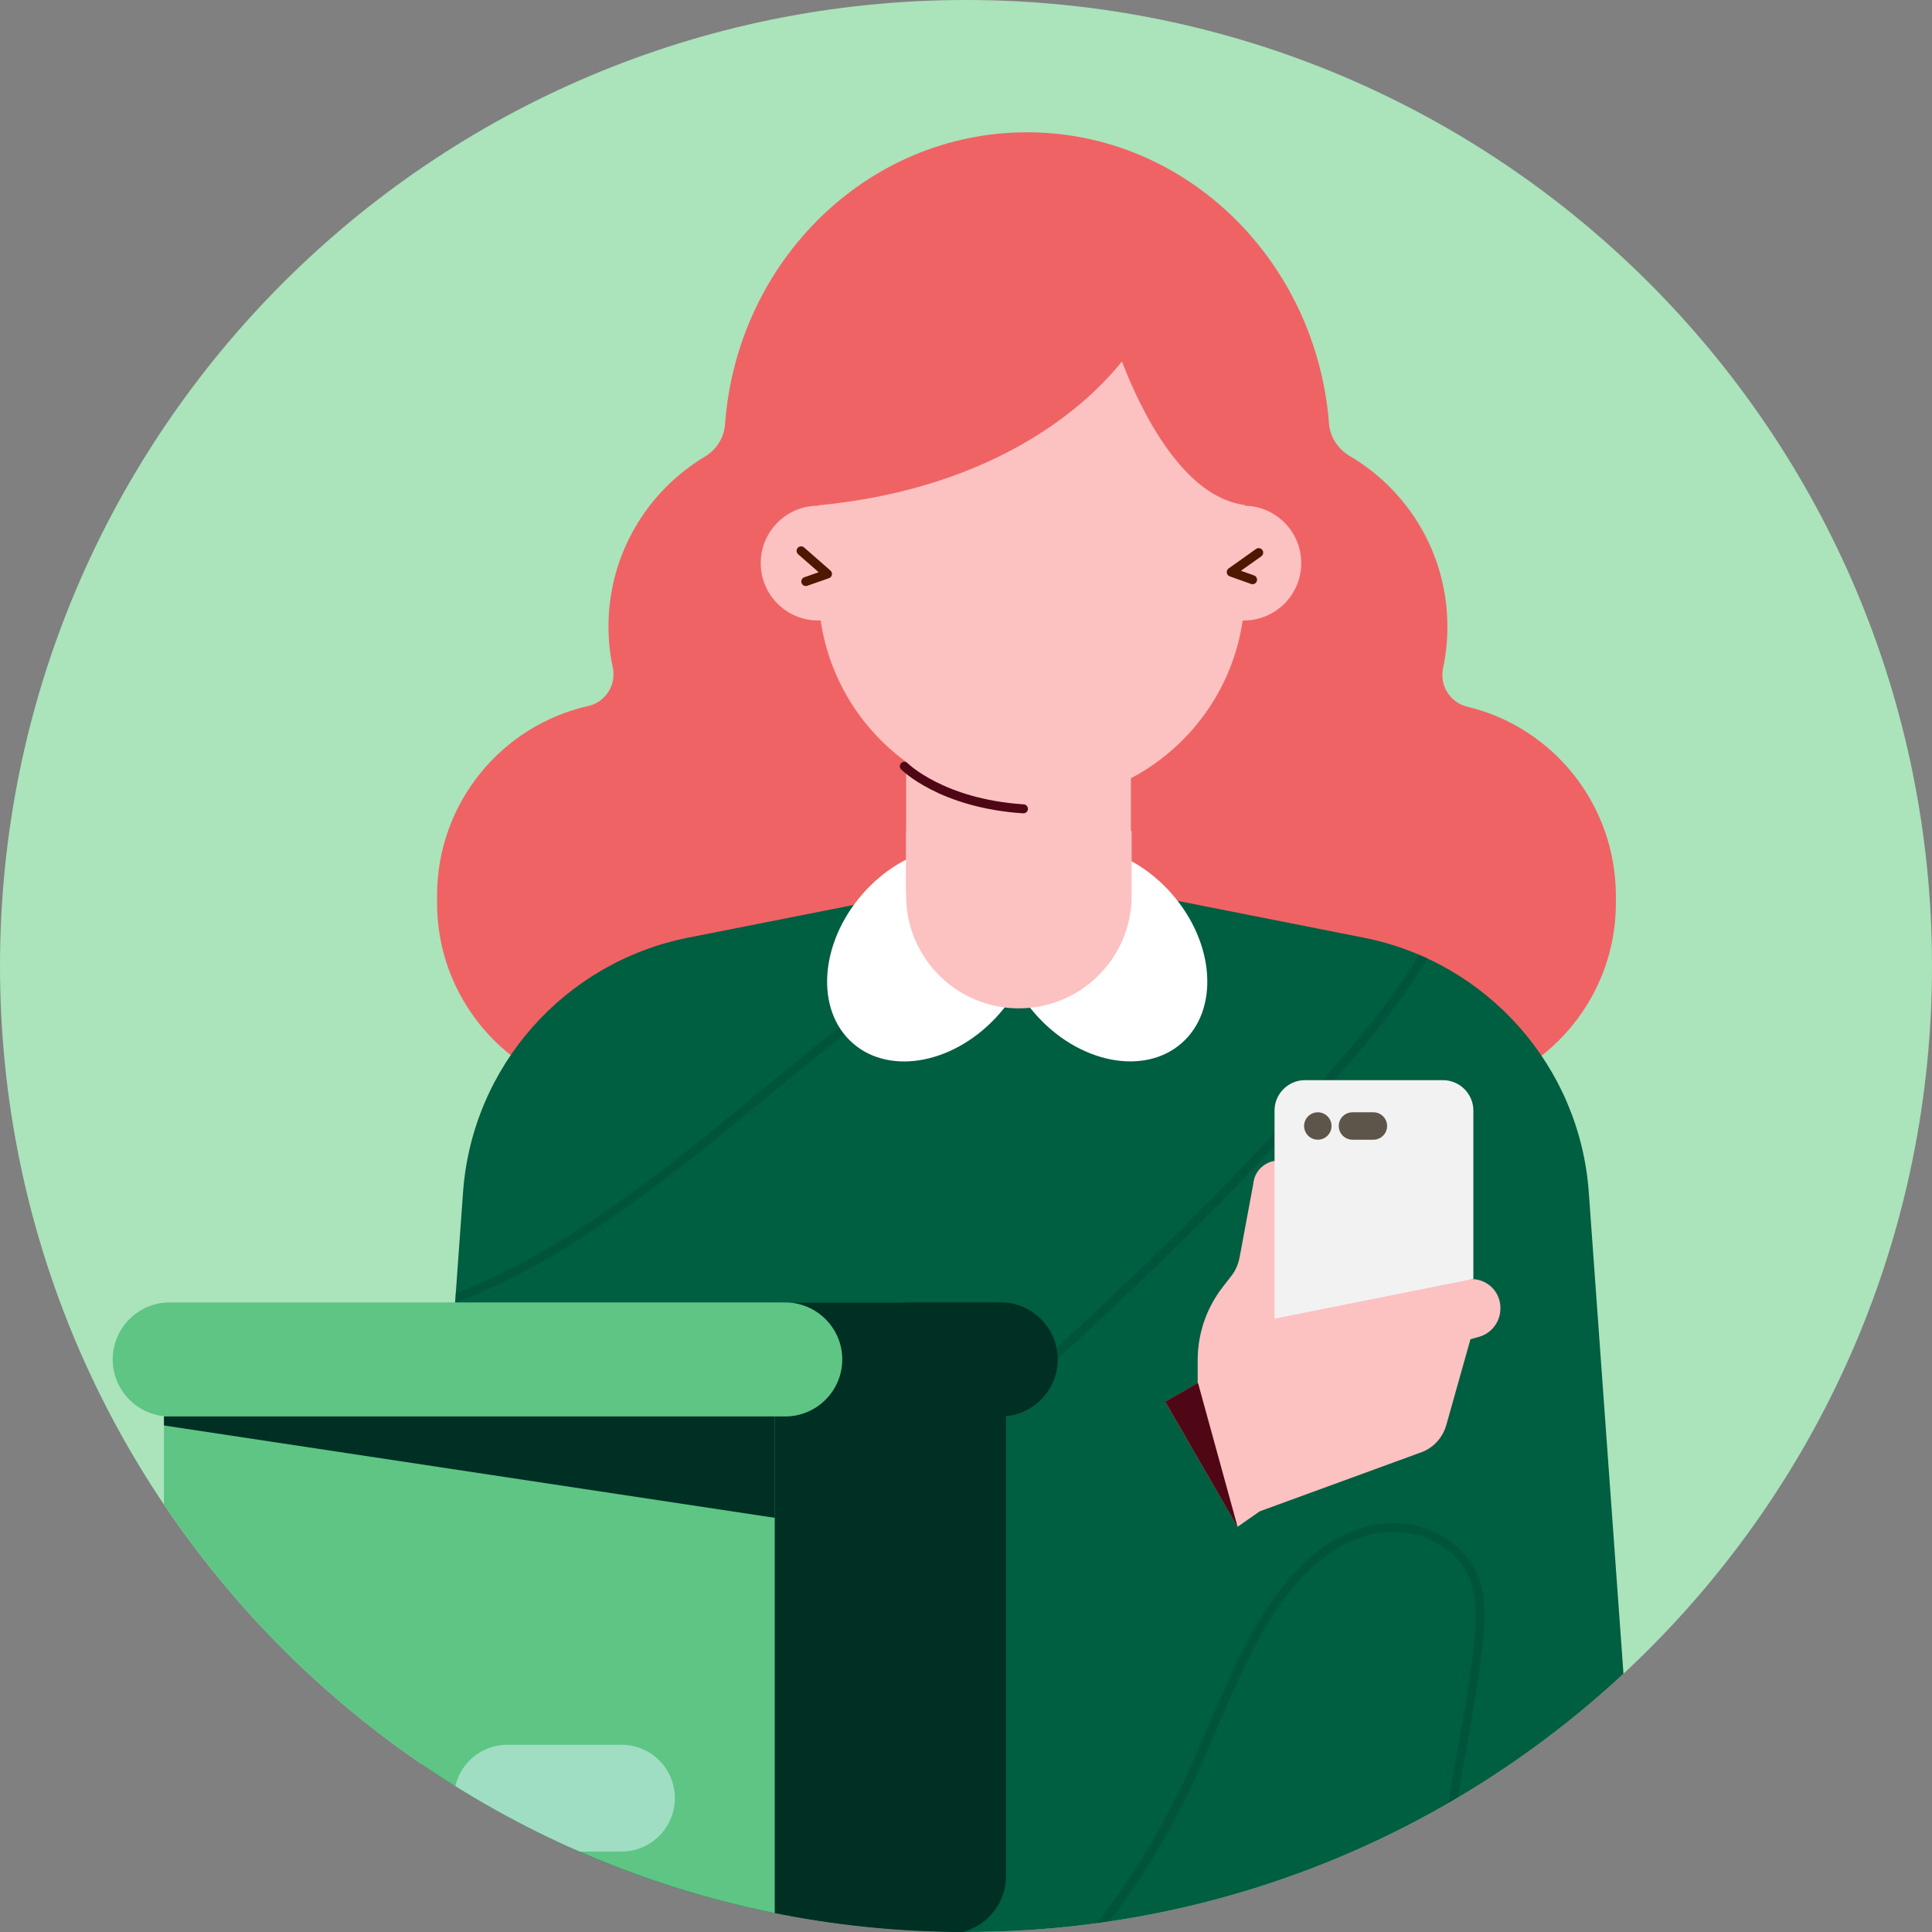 <svg width="120" height="120" viewBox="0 0 120 120" fill="none" xmlns="http://www.w3.org/2000/svg">
<rect x="0" y="0" width="120" height="120" fill="#808080" stroke="none"/>
<g clip-path="url(#clip0)">
<path d="M0 60C0 26.863 26.863 0 60 0C93.137 0 120 26.863 120 60C120 93.137 93.137 120 60 120C26.863 120 0 93.137 0 60Z" fill="#ABE3BB"/>
<path d="M91.132 43.895C90.056 43.626 89.407 42.573 89.631 41.497C89.81 40.668 89.9 39.816 89.9 38.92C89.9 34.393 87.457 30.449 83.826 28.32C83.109 27.894 82.616 27.154 82.549 26.325C81.764 16.195 73.674 8.217 63.791 8.217C53.885 8.217 45.772 16.218 45.032 26.37C44.965 27.199 44.495 27.939 43.778 28.364C40.192 30.516 37.794 34.438 37.794 38.92C37.794 39.794 37.883 40.646 38.063 41.453C38.287 42.551 37.614 43.604 36.539 43.85C31.16 45.061 27.148 49.879 27.148 55.616V56.087C27.148 62.743 32.55 68.144 39.206 68.144H88.308C94.965 68.144 100.366 62.743 100.366 56.087V55.616C100.343 49.924 96.421 45.15 91.132 43.895Z" fill="#F06365"/>
<path d="M102 120.116H25.443L28.76 74.061C29.32 66.239 35.058 59.763 42.745 58.239L63.722 54.093L84.698 58.239C92.385 59.763 98.123 66.239 98.683 74.061L102 120.116Z" fill="#005E41"/>
<g opacity="0.2">
<path d="M91.108 108.484C91.511 106.221 91.937 103.867 92.139 101.626C92.251 100.371 92.273 99.049 91.802 97.861C90.996 95.867 88.687 94.5 86.289 94.612C84.228 94.701 82.166 95.777 80.485 97.592C78.042 100.237 76.54 103.733 75.084 107.139C74.479 108.574 73.896 109.918 73.269 111.196C71.207 115.342 69.234 118.166 67.531 120.115H68.271C69.929 118.143 71.812 115.387 73.761 111.442C74.412 110.143 75.017 108.731 75.599 107.341C77.034 103.979 78.513 100.506 80.888 97.951C82.48 96.248 84.407 95.239 86.312 95.15C88.463 95.037 90.57 96.27 91.287 98.04C91.713 99.116 91.69 100.371 91.601 101.537C91.421 103.755 90.996 106.086 90.592 108.35C89.898 112.249 89.18 116.216 89.494 120.093H90.054C89.718 116.306 90.413 112.339 91.108 108.484Z" fill="#002F24"/>
<path d="M35.237 118.458C33.063 116.239 35.327 112.788 37.546 110.031C41.042 105.706 45.389 101.986 49.625 98.422L49.737 98.31C62.175 87.755 73.269 78.095 83.354 66.554C85.214 64.425 87.141 62.094 88.665 59.517C88.486 59.427 88.329 59.36 88.15 59.292C86.648 61.803 84.766 64.088 82.928 66.195C72.865 77.714 61.772 87.374 49.379 97.907L49.267 98.019C45.031 101.627 40.638 105.347 37.12 109.718C35.596 111.6 32.055 116.015 34.834 118.884C35.215 119.287 35.641 119.713 36.111 120.161H36.918C36.291 119.534 35.73 118.973 35.237 118.458Z" fill="#002F24"/>
<path d="M28.268 80.918C35.372 78.229 41.513 73.186 47.541 68.233C50.365 65.903 53.278 63.505 56.192 61.465L56.371 61.353C59.643 59.045 62.982 56.692 66.478 54.652L65.649 54.495C62.333 56.468 59.15 58.709 56.035 60.905L55.856 61.017C52.92 63.079 49.984 65.499 47.16 67.83C41.266 72.693 35.215 77.646 28.29 80.335L28.268 80.918Z" fill="#002F24"/>
</g>
<path d="M71.477 87.574L74.39 85.915V84.481C74.39 82.845 74.928 81.254 75.936 79.954L76.474 79.259C76.743 78.923 76.9 78.542 76.99 78.116L77.841 73.544C77.931 72.424 79.119 71.751 80.127 72.245L80.755 72.558L82.794 80.559L91.176 79.461C92.252 79.326 93.193 80.156 93.193 81.231V81.276C93.193 82.083 92.655 82.8 91.893 83.024C91.579 83.114 91.333 83.181 91.333 83.181L89.831 88.515C89.607 89.299 89.025 89.949 88.24 90.218L78.245 93.871L74.906 96.202L71.477 87.574Z" fill="#FBC2C1"/>
<path d="M40.099 101.312L71.789 86.05L78.086 96.942L48.503 119.555L38.732 119.331L28.064 104.763L38.441 99.161L40.099 101.312Z" fill="#005E41"/>
<path d="M62.079 62.961C64.757 59.894 65.023 55.744 62.674 53.692C60.324 51.641 56.248 52.465 53.57 55.532C50.892 58.6 50.625 62.749 52.975 64.801C55.325 66.852 59.401 66.028 62.079 62.961Z" fill="white"/>
<path d="M73.387 64.797C75.736 62.745 75.47 58.596 72.792 55.528C70.113 52.461 66.037 51.637 63.688 53.688C61.338 55.74 61.605 59.89 64.283 62.957C66.961 66.025 71.037 66.848 73.387 64.797Z" fill="white"/>
<path d="M63.273 62.632C59.419 62.632 56.281 59.494 56.281 55.639V51.605H70.288V55.639C70.288 59.494 67.151 62.632 63.273 62.632Z" fill="#FBC2C1"/>
<path d="M70.243 41.454H56.281V55.416H70.243V41.454Z" fill="#FBC2C1"/>
<path d="M64.079 49.857C56.751 49.857 50.834 43.918 50.834 36.612V19.983H77.324V36.612C77.324 43.94 71.385 49.857 64.079 49.857Z" fill="#FBC2C1"/>
<path d="M91.49 79.439L79.164 81.904V68.973C79.164 67.942 80.016 67.091 81.047 67.091H89.63C90.661 67.091 91.513 67.942 91.513 68.973V79.439H91.49Z" fill="#F3F2F2"/>
<path d="M81.852 70.789C82.322 70.789 82.703 70.408 82.703 69.937C82.703 69.467 82.322 69.086 81.852 69.086C81.381 69.086 81 69.467 81 69.937C81 70.408 81.381 70.789 81.852 70.789Z" fill="#5E554A"/>
<path d="M85.304 70.789H84.004C83.533 70.789 83.152 70.408 83.152 69.937C83.152 69.467 83.533 69.086 84.004 69.086H85.304C85.774 69.086 86.155 69.467 86.155 69.937C86.155 70.408 85.774 70.789 85.304 70.789Z" fill="#5E554A"/>
<path d="M50.813 38.539C52.781 38.539 54.377 36.944 54.377 34.976C54.377 33.008 52.781 31.412 50.813 31.412C48.845 31.412 47.25 33.008 47.25 34.976C47.25 36.944 48.845 38.539 50.813 38.539Z" fill="#FBC2C1"/>
<path d="M77.259 38.539C79.227 38.539 80.822 36.944 80.822 34.976C80.822 33.008 79.227 31.412 77.259 31.412C75.291 31.412 73.695 33.008 73.695 34.976C73.695 36.944 75.291 38.539 77.259 38.539Z" fill="#FBC2C1"/>
<path fill-rule="evenodd" clip-rule="evenodd" d="M49.548 34.029C49.65 33.913 49.827 33.901 49.943 34.003L51.579 35.437C51.654 35.503 51.689 35.604 51.67 35.701C51.651 35.799 51.581 35.88 51.487 35.913L50.142 36.383C49.996 36.434 49.837 36.357 49.786 36.211C49.734 36.065 49.811 35.905 49.958 35.854L50.849 35.542L49.574 34.424C49.458 34.322 49.446 34.145 49.548 34.029Z" fill="#4F1600"/>
<path fill-rule="evenodd" clip-rule="evenodd" d="M78.407 34.163C78.497 34.289 78.467 34.464 78.341 34.553L77.076 35.452L77.892 35.742C78.037 35.794 78.114 35.954 78.062 36.1C78.01 36.246 77.85 36.322 77.704 36.27L76.382 35.799C76.283 35.764 76.212 35.677 76.198 35.574C76.184 35.47 76.228 35.367 76.313 35.307L78.016 34.097C78.143 34.007 78.317 34.037 78.407 34.163Z" fill="#4F1600"/>
<path d="M13.702 120.115H49.112V82.15H10.184V116.574C10.184 118.546 11.752 120.115 13.702 120.115Z" fill="#5EC584"/>
<path d="M58.878 120.114H48.121V80.917H62.487V116.506C62.487 118.5 60.873 120.114 58.878 120.114Z" fill="#002F24"/>
<path d="M10.541 87.978H48.774C50.724 87.978 52.315 86.387 52.315 84.437C52.315 82.487 50.724 80.896 48.774 80.896H10.541C8.591 80.896 7 82.487 7 84.437C7 86.387 8.591 87.978 10.541 87.978Z" fill="#5EC584"/>
<path d="M62.154 87.977H56.439C54.49 87.977 52.898 86.386 52.898 84.436C52.898 82.487 54.49 80.895 56.439 80.895H62.154C64.104 80.895 65.695 82.487 65.695 84.436C65.695 86.386 64.104 87.977 62.154 87.977Z" fill="#002F24"/>
<path d="M10.184 88.538L48.126 94.275V87.978H10.184V88.538Z" fill="#002F24"/>
<path opacity="0.5" d="M38.6 115.005H31.518C29.68 115.005 28.201 113.526 28.201 111.688C28.201 109.85 29.68 108.371 31.518 108.371H38.6C40.438 108.371 41.917 109.85 41.917 111.688C41.917 113.503 40.438 115.005 38.6 115.005Z" fill="#E0F8FF"/>
<path fill-rule="evenodd" clip-rule="evenodd" d="M55.974 47.395C56.084 47.286 56.261 47.287 56.37 47.396C56.37 47.396 56.37 47.396 56.37 47.397L56.171 47.594C56.37 47.397 56.37 47.396 56.37 47.396L56.37 47.396L56.37 47.397L56.373 47.4C56.377 47.403 56.382 47.409 56.39 47.416C56.406 47.431 56.43 47.453 56.464 47.483C56.531 47.542 56.635 47.629 56.776 47.736C57.059 47.949 57.49 48.239 58.08 48.54C59.258 49.143 61.07 49.793 63.585 49.959C63.739 49.969 63.856 50.102 63.846 50.257C63.836 50.411 63.702 50.528 63.548 50.518C60.953 50.347 59.067 49.675 57.825 49.039C57.204 48.722 56.745 48.414 56.439 48.183C56.286 48.068 56.172 47.972 56.094 47.904C56.055 47.87 56.026 47.843 56.005 47.823C55.995 47.814 55.987 47.806 55.982 47.801L55.975 47.794L55.973 47.792L55.972 47.791L55.972 47.791C55.972 47.791 55.972 47.791 56.171 47.594L55.972 47.791C55.863 47.681 55.864 47.503 55.974 47.395Z" fill="#500715"/>
<path d="M50.052 22.313L50.814 31.39C61.975 30.314 67.6 25.07 69.684 22.448C70.76 25.249 73.449 31.054 77.528 31.39L78.492 22.112C78.649 20.61 77.483 19.288 75.959 19.243L53.391 18.795C51.441 18.75 49.895 20.386 50.052 22.313Z" fill="#F06365"/>
<path d="M74.41 85.895L76.876 94.859L72.371 87.06L74.41 85.895Z" fill="#500715"/>
</g>
<defs>
<clipPath id="clip0">
<path d="M0 60C0 26.863 26.863 0 60 0C93.137 0 120 26.863 120 60C120 93.137 93.137 120 60 120C26.863 120 0 93.137 0 60Z" fill="white"/>
</clipPath>
</defs>
</svg>
